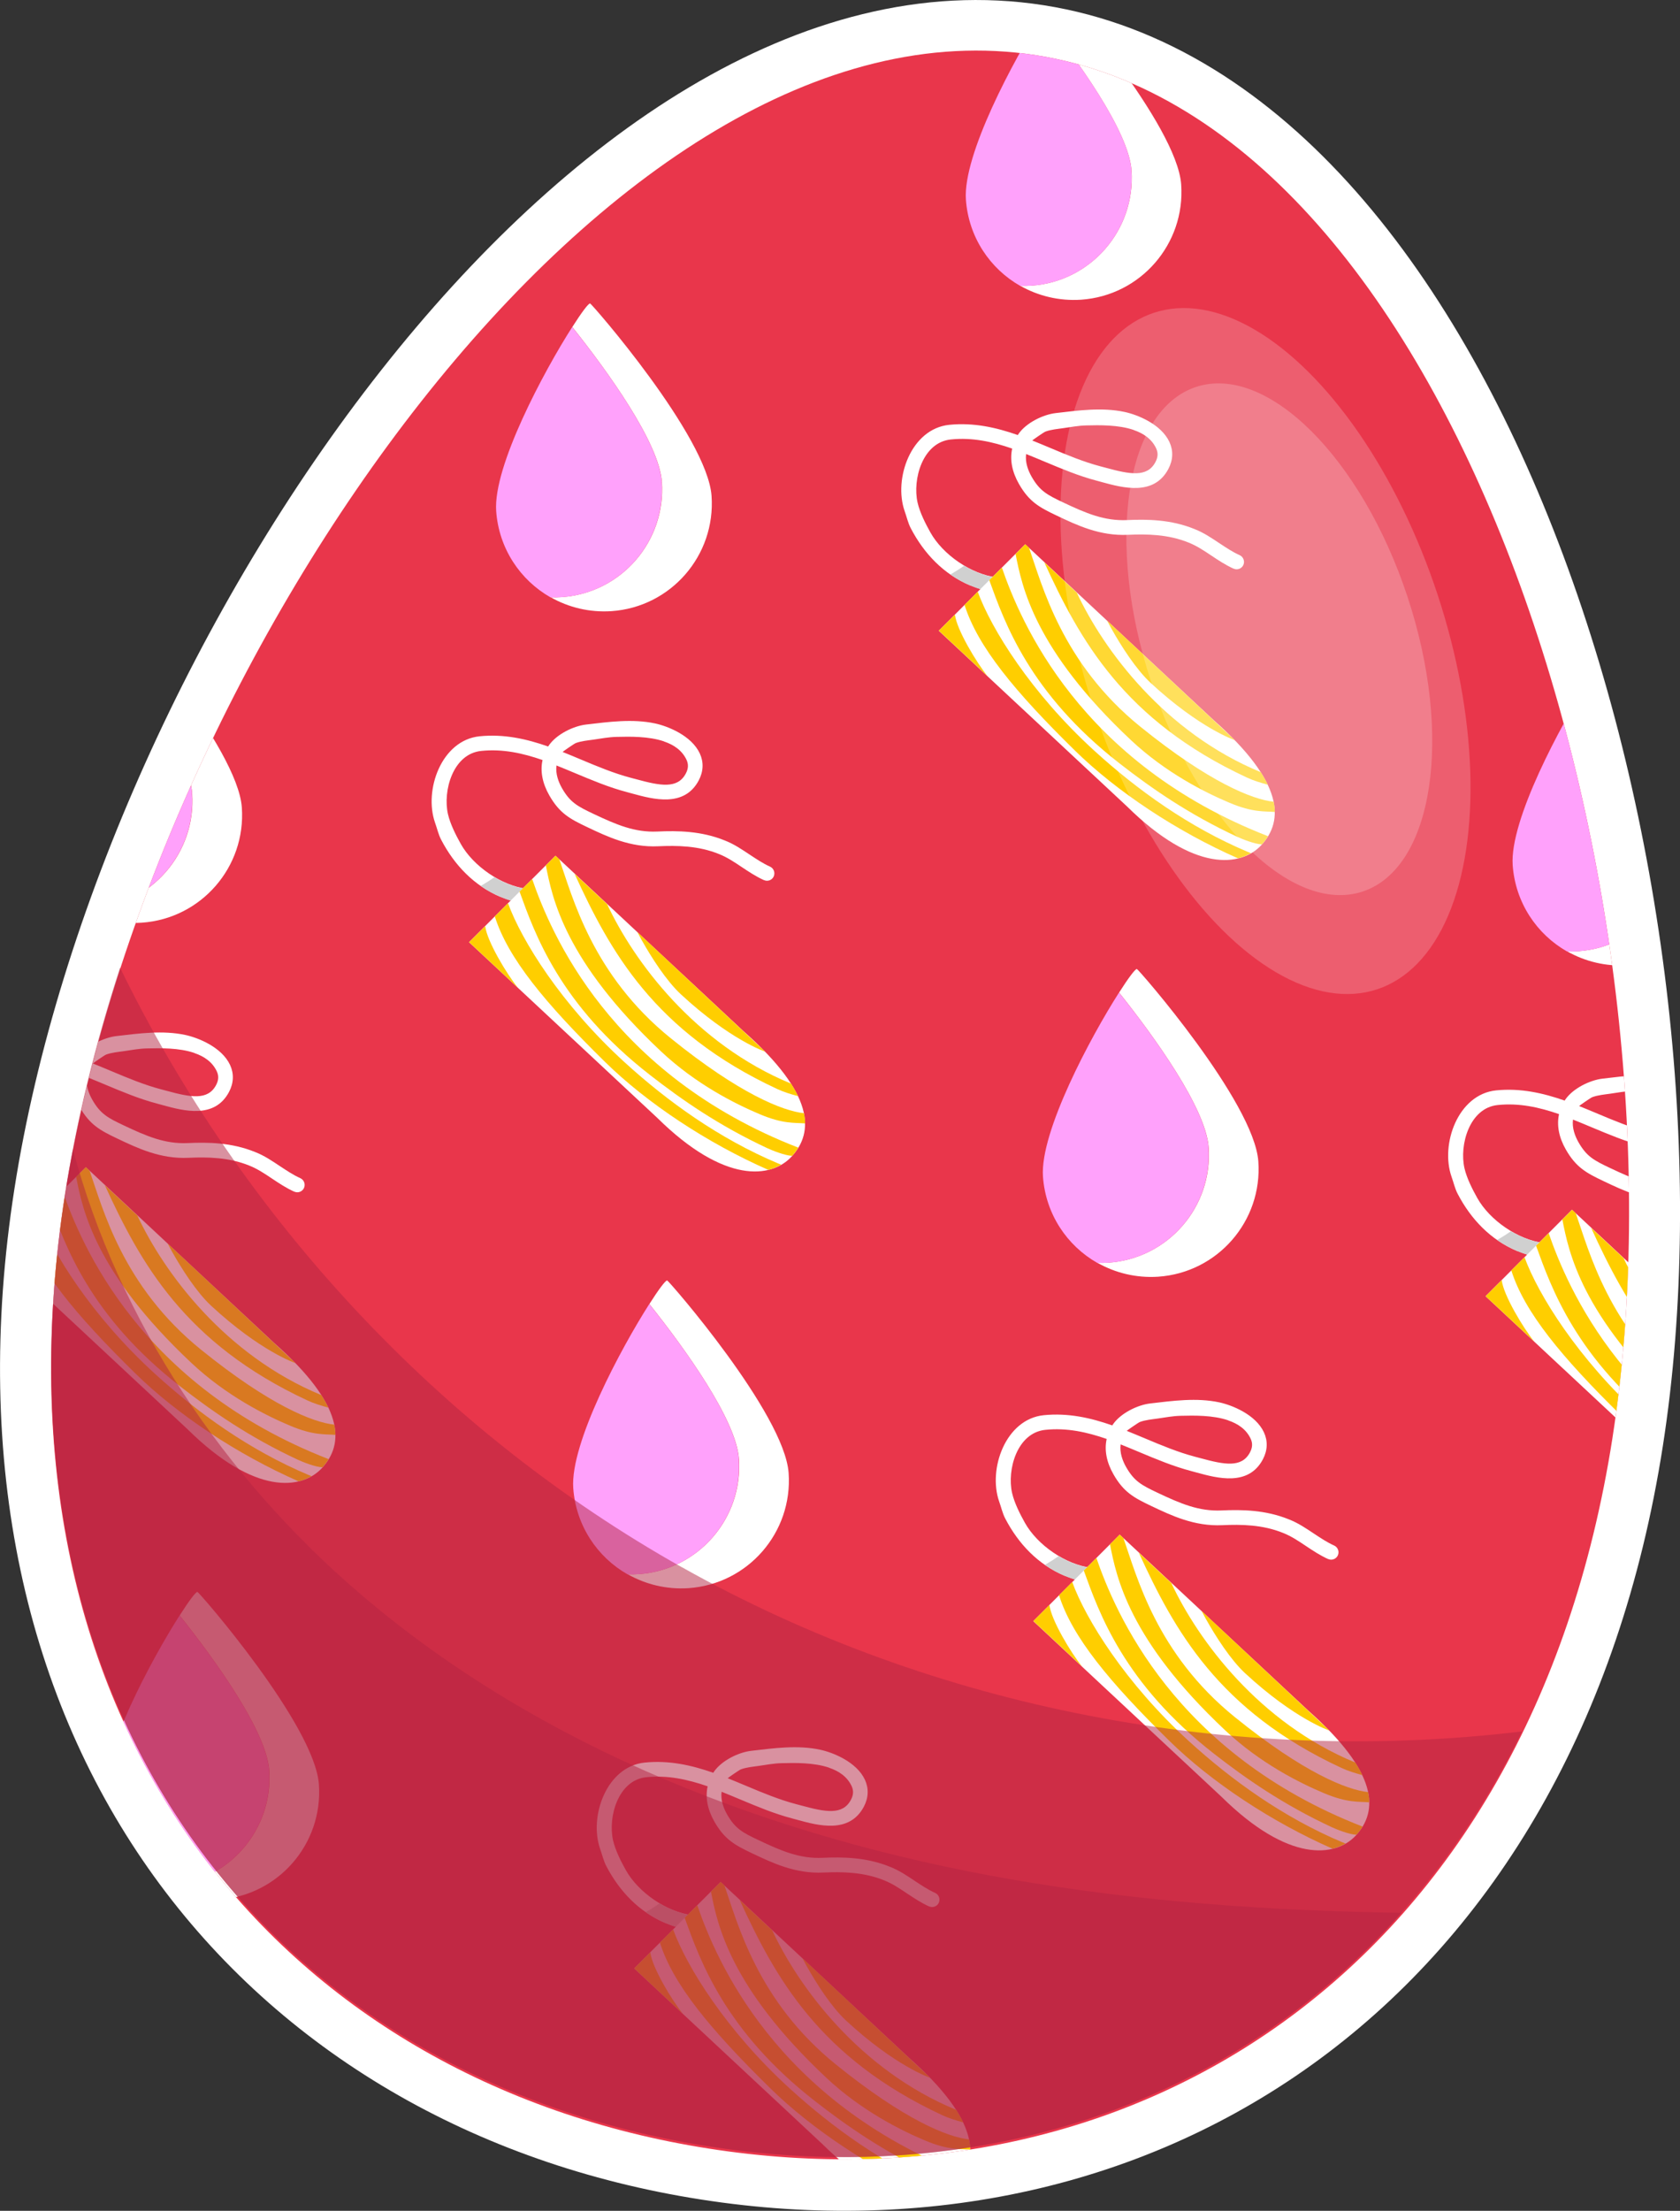 <?xml version="1.0" encoding="UTF-8"?><svg xmlns="http://www.w3.org/2000/svg" xmlns:xlink="http://www.w3.org/1999/xlink" viewBox="0 0 197.5 259.73"><rect x="0" y="0" width="197.5" height="259.73" fill="#333333" stroke="none"/><defs><style>.cls-1,.cls-2{fill:none;}.cls-2{stroke:#fff;stroke-miterlimit:10;stroke-width:12px;}.cls-3{mix-blend-mode:screen;opacity:.2;}.cls-3,.cls-4{fill:#fff;}.cls-5{fill:#e9364b;}.cls-6{fill:#ffce00;}.cls-7{fill:#ffa1fb;}.cls-8{fill:#d0d0d0;}.cls-9{clip-path:url(#clippath-1);}.cls-10{fill:#b52443;mix-blend-mode:multiply;opacity:.5;}.cls-11{isolation:isolate;}</style><clipPath id="clippath-1"><path class="cls-1" d="m189.56,168.94c-9.74,62.33-56,91.33-106.24,83.48C33.08,244.56-2.11,202.82,7.63,140.49,17.38,78.16,71.53-1.37,121.77,6.48c50.24,7.85,77.53,100.12,67.79,162.45Z"/></clipPath></defs><g class="cls-11"><g id="Calque_1"><path class="cls-2" d="m189.55,168.99c-9.74,62.33-56,91.33-106.24,83.48C33.08,244.62-2.12,202.88,7.63,140.55,17.37,78.22,71.52-1.31,121.76,6.54c50.24,7.85,77.53,100.12,67.79,162.45Z"/><path class="cls-5" d="m189.56,168.94c-9.74,62.33-56,91.33-106.24,83.48C33.08,244.56-2.11,202.82,7.63,140.49,17.38,78.16,71.53-1.37,121.77,6.48c50.24,7.85,77.53,100.12,67.79,162.45Z"/><g class="cls-9"><path class="cls-4" d="m3.65,141.98c-3.16-1.33-5.45-3.75-7.01-6.73-.33-.63-.48-1.35-.72-2.01-1.33-3.81.75-9.68,5.24-10.14,2.87-.29,5.52.31,8.06,1.2.04-.06.08-.12.12-.18.89-1.25,2.82-2.22,4.34-2.4,2.66-.31,5.45-.7,8.11-.13,1.49.32,4.28,1.42,5.26,3.53.47,1.02.43,2.11-.13,3.17-1.7,3.2-5.35,2.21-7.77,1.55-.23-.06-.44-.12-.66-.18-2.1-.55-4.12-1.4-6.08-2.22-.74-.31-1.48-.62-2.21-.91-.13.99.24,1.95.65,2.67.95,1.66,1.81,2.12,3.67,3,2.74,1.3,4.89,2.21,7.55,2.09,2.37-.11,5.15-.07,7.89,1.04,1.12.43,2.06,1.08,2.98,1.69.79.52,1.53,1.02,2.36,1.39.44.2.63.71.44,1.15-.19.43-.7.63-1.13.44,0,0-.01,0-.02,0-.95-.43-1.79-.99-2.6-1.53-.88-.59-1.72-1.15-2.67-1.53-2.42-.99-4.97-1.02-7.15-.92-3.3.16-6-1.13-8.38-2.26-2.02-.96-3.23-1.61-4.43-3.71-.82-1.43-1.09-2.86-.8-4.16-2.34-.81-4.68-1.33-7.21-1.07-3.33.34-4.53,4.7-3.91,7.42.27,1.17.92,2.45,1.5,3.49,1.48,2.65,4.82,4.92,7.78,5.29.47.06.82.49.76.97-.06.48-.49.82-.97.76-.94-.12-1.91-.39-2.85-.78Zm19.19-18.28c-1.79-.61-4-.57-5.57-.53-.93.02-1.79.19-2.7.32-.7.1-1.42.16-2.09.4-.21.08-1.58,1.04-1.56,1.05.73.29,1.46.6,2.18.9,1.9.8,3.87,1.62,5.85,2.14.22.06.44.12.68.18,2.76.75,4.8,1.15,5.77-.68.31-.58.33-1.09.09-1.61-.52-1.11-1.49-1.77-2.65-2.16Z"/><path class="cls-8" d="m6.71,141.03c-1.26-.15-2.59-.66-3.81-1.38-.45.32-.92.62-1.42.91-.07.04-.13.08-.2.11.73.51,1.51.95,2.36,1.3.94.4,1.91.67,2.85.78.48.06.91-.28.97-.76.06-.48-.28-.92-.76-.97Z"/><path class="cls-4" d="m22.07,167.93L-.07,147.28l10.16-10.16,22.14,20.65c8.3,7.33,8.29,11.83,5.61,14.71-2.37,2.54-7.88,3.23-15.77-4.55Z"/><path class="cls-6" d="m1.82,145.39l-1.89,1.89,5.73,5.35c-1.3-1.59-3.64-5.48-3.84-7.24Z"/><path class="cls-6" d="m20.25,147.09c1.12,1.99,2.85,4.71,4.57,6.31,5.8,5.37,9.91,6.74,9.9,6.73l-15.01-14.04c.18.33.35.67.53.99Z"/><path class="cls-6" d="m12.33,139.25c4.16,9.07,9.33,18.54,23.8,25.27.79.37,1.63.62,2.47.85-.22-.47-.5-.96-.82-1.47-11.32-4.67-18.48-14.36-21.63-21.09l-3.82-3.56Z"/><path class="cls-6" d="m39.43,168.56c0-.38-.05-.78-.14-1.19-2.48-.26-7.58-2.28-15.65-8.8-9.26-7.48-11.55-16.62-13.11-21.04l-.44-.41-1.14,1.14c.75,3.82,2.2,11.2,13.54,21.85,4.12,3.87,8.75,6.18,11.63,7.39,2.73,1.15,4.05.97,5.3,1.07Z"/><path class="cls-6" d="m35.08,171.52c.47.22,2,.84,2.83.86.27-.3.52-.62.72-.96-22.15-8.61-29.12-25.26-31.29-31.56l-1.48,1.48c1.79,4.94,4.7,13.27,15.33,21.54,3.69,2.87,8.05,5.93,13.88,8.64Z"/><path class="cls-6" d="m36.29,173.29c-6.99-2.94-13.07-7.33-18.09-11.91-7.42-6.77-12.1-14.29-13.7-18.68l-1.55,1.55c1.54,4.9,5.91,10.18,12.95,17.09,4.95,4.86,12.05,9.55,19.2,12.69.57-.14,1.07-.35,1.52-.61-.11-.05-.23-.09-.34-.14Z"/><path class="cls-4" d="m14.14,72.25c-.2.01-1,1.07-2.08,2.77,4.12,5.16,10.21,13.58,10.53,18.2.48,6.99-4.79,13.05-11.77,13.53-.44.03-.87.04-1.3.02,2.1,1.19,4.56,1.8,7.14,1.63,6.99-.48,12.26-6.54,11.77-13.53-.48-6.99-14.12-22.63-14.28-22.62Z"/><path class="cls-7" d="m22.58,93.21c-.32-4.63-6.4-13.04-10.53-18.2-3.32,5.19-9.3,16.34-8.94,21.61.31,4.4,2.82,8.12,6.39,10.15.43.01.87,0,1.3-.02,6.99-.48,12.26-6.54,11.77-13.53Z"/><path class="cls-4" d="m12.71,256.75c-3.16-1.33-5.45-3.75-7.01-6.73-.33-.63-.48-1.35-.72-2.01-1.33-3.81.75-9.68,5.24-10.14,2.87-.29,5.52.31,8.06,1.2.04-.06.08-.12.12-.18.89-1.25,2.82-2.22,4.34-2.4,2.66-.31,5.45-.7,8.11-.13,1.49.32,4.28,1.42,5.26,3.53.47,1.02.43,2.11-.13,3.17-1.7,3.2-5.35,2.21-7.77,1.55-.23-.06-.44-.12-.66-.18-2.1-.55-4.12-1.4-6.08-2.22-.74-.31-1.48-.62-2.21-.91-.13.99.24,1.95.65,2.67.95,1.66,1.81,2.12,3.67,3,2.74,1.3,4.89,2.21,7.55,2.09,2.37-.11,5.15-.07,7.89,1.04,1.12.43,2.06,1.08,2.98,1.69.79.52,1.53,1.02,2.36,1.39.44.2.63.71.44,1.15-.19.43-.7.63-1.13.44,0,0-.01,0-.02,0-.95-.43-1.79-.99-2.6-1.53-.88-.59-1.72-1.15-2.67-1.53-2.42-.99-4.97-1.02-7.15-.92-3.3.16-6-1.13-8.38-2.26-2.02-.96-3.23-1.61-4.43-3.71-.82-1.43-1.09-2.86-.8-4.16-2.34-.81-4.68-1.33-7.21-1.07-3.33.34-4.53,4.7-3.91,7.42.27,1.17.92,2.45,1.5,3.49,1.48,2.65,4.82,4.92,7.78,5.29.47.06.82.49.76.97-.06.48-.49.82-.97.76-.94-.12-1.91-.39-2.85-.78Zm19.19-18.28c-1.79-.61-4-.57-5.57-.53-.93.02-1.79.19-2.7.32-.7.1-1.42.16-2.09.4-.21.08-1.58,1.04-1.56,1.05.73.29,1.46.6,2.18.9,1.9.8,3.87,1.62,5.85,2.14.22.06.44.12.68.18,2.76.75,4.8,1.15,5.77-.68.31-.58.33-1.09.09-1.61-.52-1.11-1.49-1.77-2.65-2.16Z"/><path class="cls-8" d="m15.77,255.81c-1.26-.15-2.59-.66-3.81-1.38-.45.32-.92.62-1.42.91-.07.04-.13.08-.2.11.73.51,1.51.95,2.36,1.3.94.4,1.91.67,2.85.78.48.06.91-.28.97-.76.06-.48-.28-.92-.76-.97Z"/><path class="cls-4" d="m31.13,282.71l-22.14-20.65,10.16-10.16,22.14,20.65c8.3,7.33,8.29,11.83,5.61,14.71-2.37,2.54-7.88,3.23-15.77-4.55Z"/><path class="cls-6" d="m21.4,254.03c4.16,9.07,9.33,18.54,23.8,25.27.79.37,1.63.62,2.47.85-.22-.47-.5-.96-.82-1.47-11.32-4.67-18.48-14.36-21.63-21.09l-3.82-3.56Z"/><path class="cls-6" d="m48.49,283.34c0-.38-.05-.78-.14-1.19-2.48-.26-7.58-2.28-15.65-8.8-9.26-7.48-11.55-16.62-13.11-21.04l-.44-.41-1.14,1.14c.75,3.82,2.2,11.2,13.54,21.85,4.12,3.87,8.75,6.18,11.63,7.39,2.73,1.15,4.05.97,5.3,1.07Z"/><path class="cls-6" d="m44.14,286.3c.47.22,2,.84,2.83.86.27-.3.52-.62.72-.96-22.15-8.61-29.12-25.26-31.29-31.56l-1.48,1.48c1.79,4.94,4.7,13.27,15.33,21.54,3.69,2.87,8.05,5.93,13.88,8.64Z"/><path class="cls-6" d="m45.35,288.07c-6.99-2.94-13.07-7.33-18.09-11.91-7.42-6.77-12.1-14.29-13.7-18.68l-1.55,1.55c1.54,4.9,5.91,10.18,12.95,17.09,4.95,4.86,12.05,9.55,19.2,12.69.57-.14,1.07-.35,1.52-.61-.11-.05-.23-.09-.34-.14Z"/><path class="cls-4" d="m23.2,187.02c-.2.01-1,1.07-2.08,2.77,4.12,5.16,10.21,13.58,10.53,18.2.48,6.99-4.79,13.05-11.77,13.53-.44.03-.87.04-1.3.02,2.1,1.19,4.56,1.8,7.14,1.63,6.99-.48,12.26-6.54,11.77-13.53-.48-6.99-14.12-22.63-14.28-22.62Z"/><path class="cls-7" d="m31.64,207.99c-.32-4.63-6.4-13.04-10.53-18.2-3.32,5.19-9.3,16.34-8.94,21.61.31,4.4,2.82,8.12,6.39,10.15.43.01.87,0,1.3-.02,6.99-.48,12.26-6.54,11.77-13.53Z"/><path class="cls-4" d="m58.87,105.38c-3.16-1.33-5.45-3.75-7.01-6.73-.33-.63-.48-1.35-.72-2.01-1.33-3.81.75-9.68,5.24-10.14,2.87-.29,5.52.31,8.06,1.2.04-.06.08-.12.12-.18.89-1.25,2.82-2.22,4.34-2.4,2.66-.31,5.45-.7,8.11-.13,1.49.32,4.28,1.42,5.26,3.53.47,1.02.43,2.11-.13,3.17-1.7,3.2-5.35,2.21-7.77,1.55-.23-.06-.44-.12-.66-.18-2.1-.55-4.12-1.4-6.08-2.22-.74-.31-1.48-.62-2.21-.91-.13.99.24,1.95.65,2.67.95,1.66,1.81,2.12,3.67,3,2.74,1.3,4.89,2.21,7.55,2.09,2.37-.11,5.15-.07,7.89,1.04,1.12.43,2.06,1.08,2.98,1.69.79.52,1.53,1.02,2.36,1.39.44.2.63.71.44,1.15-.19.43-.7.63-1.13.44,0,0-.01,0-.02,0-.95-.43-1.79-.99-2.6-1.53-.88-.59-1.72-1.15-2.67-1.53-2.42-.99-4.97-1.02-7.15-.92-3.3.16-6-1.13-8.38-2.26-2.02-.96-3.23-1.61-4.43-3.71-.82-1.43-1.09-2.86-.8-4.16-2.34-.81-4.68-1.33-7.21-1.07-3.33.34-4.53,4.7-3.91,7.42.27,1.17.92,2.45,1.5,3.49,1.48,2.65,4.82,4.92,7.78,5.29.47.06.82.49.76.97-.06.48-.49.82-.97.76-.94-.12-1.91-.39-2.85-.78Zm19.19-18.28c-1.79-.61-4-.57-5.57-.53-.93.02-1.79.19-2.7.32-.7.1-1.42.16-2.09.4-.21.08-1.58,1.04-1.56,1.05.73.29,1.46.6,2.18.9,1.9.8,3.87,1.62,5.85,2.14.22.06.44.12.68.18,2.76.75,4.8,1.15,5.77-.68.31-.58.33-1.09.09-1.61-.52-1.11-1.49-1.77-2.65-2.16Z"/><path class="cls-8" d="m61.93,104.44c-1.26-.15-2.59-.66-3.81-1.38-.45.32-.92.62-1.42.91-.07.04-.13.08-.2.11.73.51,1.51.95,2.36,1.3.94.4,1.91.67,2.85.78.48.06.91-.28.97-.76.06-.48-.28-.92-.76-.97Z"/><path class="cls-4" d="m77.28,131.34l-22.14-20.65,10.16-10.16,22.14,20.65c8.3,7.33,8.29,11.83,5.61,14.71-2.37,2.54-7.88,3.23-15.77-4.55Z"/><path class="cls-6" d="m57.04,108.8l-1.89,1.89,5.73,5.35c-1.3-1.59-3.64-5.48-3.84-7.24Z"/><path class="cls-6" d="m75.47,110.5c1.12,1.99,2.85,4.71,4.57,6.31,5.8,5.37,9.91,6.74,9.9,6.73l-15.01-14.04c.18.33.35.67.53.99Z"/><path class="cls-6" d="m67.55,102.66c4.16,9.07,9.33,18.54,23.8,25.27.79.37,1.63.62,2.47.85-.22-.47-.5-.96-.82-1.47-11.32-4.67-18.48-14.36-21.63-21.09l-3.82-3.56Z"/><path class="cls-6" d="m94.65,131.97c0-.38-.05-.78-.14-1.19-2.48-.26-7.58-2.28-15.65-8.8-9.26-7.48-11.55-16.62-13.11-21.04l-.44-.41-1.14,1.14c.75,3.82,2.2,11.2,13.54,21.85,4.12,3.87,8.75,6.18,11.63,7.39,2.73,1.15,4.05.97,5.3,1.07Z"/><path class="cls-6" d="m90.3,134.93c.47.22,2,.84,2.83.86.27-.3.52-.62.72-.96-22.15-8.61-29.12-25.26-31.29-31.56l-1.48,1.48c1.79,4.94,4.7,13.27,15.33,21.54,3.69,2.87,8.05,5.93,13.88,8.64Z"/><path class="cls-6" d="m91.51,136.7c-6.99-2.94-13.07-7.33-18.09-11.91-7.42-6.77-12.1-14.29-13.7-18.68l-1.55,1.55c1.54,4.9,5.91,10.18,12.95,17.09,4.95,4.86,12.05,9.55,19.2,12.69.57-.14,1.07-.35,1.52-.61-.11-.05-.23-.09-.34-.14Z"/><path class="cls-4" d="m69.36,35.65c-.2.01-1,1.07-2.08,2.77,4.12,5.16,10.21,13.58,10.53,18.2.48,6.99-4.79,13.05-11.77,13.53-.44.03-.87.04-1.3.02,2.1,1.19,4.56,1.8,7.14,1.63,6.99-.48,12.26-6.54,11.77-13.53-.48-6.99-14.12-22.63-14.28-22.62Z"/><path class="cls-7" d="m77.8,56.62c-.32-4.63-6.4-13.04-10.53-18.2-3.32,5.19-9.3,16.34-8.94,21.61.31,4.4,2.82,8.12,6.39,10.15.43.01.87,0,1.3-.02,6.99-.48,12.26-6.54,11.77-13.53Z"/><path class="cls-4" d="m78.28,225.95c-3.16-1.33-5.45-3.75-7.01-6.73-.33-.63-.48-1.35-.72-2.01-1.33-3.81.75-9.68,5.24-10.14,2.87-.29,5.52.31,8.06,1.2.04-.06.08-.12.12-.18.89-1.25,2.82-2.22,4.34-2.4,2.66-.31,5.45-.7,8.11-.13,1.49.32,4.28,1.42,5.26,3.53.47,1.02.43,2.11-.13,3.17-1.7,3.2-5.35,2.21-7.77,1.55-.23-.06-.44-.12-.66-.18-2.1-.55-4.12-1.4-6.08-2.22-.74-.31-1.48-.62-2.21-.91-.13.99.24,1.95.65,2.67.95,1.66,1.81,2.12,3.67,3,2.74,1.3,4.89,2.21,7.55,2.09,2.37-.11,5.15-.07,7.89,1.04,1.12.43,2.06,1.08,2.98,1.69.79.52,1.53,1.02,2.36,1.39.44.2.63.71.44,1.15-.19.43-.7.63-1.13.44,0,0-.01,0-.02,0-.95-.43-1.79-.99-2.6-1.53-.88-.59-1.72-1.15-2.67-1.53-2.42-.99-4.97-1.02-7.15-.92-3.3.16-6-1.13-8.38-2.26-2.02-.96-3.23-1.61-4.43-3.71-.82-1.43-1.09-2.86-.8-4.16-2.34-.81-4.68-1.33-7.21-1.07-3.33.34-4.53,4.7-3.91,7.42.27,1.17.92,2.45,1.5,3.49,1.48,2.65,4.82,4.92,7.78,5.29.47.06.82.49.76.97-.06.48-.49.82-.97.76-.94-.12-1.91-.39-2.85-.78Zm19.19-18.28c-1.79-.61-4-.57-5.57-.53-.93.02-1.79.19-2.7.32-.7.1-1.42.16-2.09.4-.21.08-1.58,1.04-1.56,1.05.73.29,1.46.6,2.18.9,1.9.8,3.87,1.62,5.85,2.14.22.06.44.12.68.18,2.76.75,4.8,1.15,5.77-.68.31-.58.33-1.09.09-1.61-.52-1.11-1.49-1.77-2.65-2.16Z"/><path class="cls-8" d="m81.34,225c-1.26-.15-2.59-.66-3.81-1.38-.45.32-.92.62-1.42.91-.07.04-.13.08-.2.11.73.51,1.51.95,2.36,1.3.94.4,1.91.67,2.85.78.48.06.91-.28.97-.76.06-.48-.28-.92-.76-.97Z"/><path class="cls-4" d="m96.69,251.9l-22.14-20.65,10.16-10.16,22.14,20.65c8.3,7.33,8.29,11.83,5.61,14.71-2.37,2.54-7.88,3.23-15.77-4.55Z"/><path class="cls-6" d="m76.45,229.36l-1.89,1.89,5.73,5.35c-1.3-1.59-3.64-5.48-3.84-7.24Z"/><path class="cls-6" d="m94.88,231.06c1.12,1.99,2.85,4.71,4.57,6.31,5.8,5.37,9.91,6.74,9.9,6.73l-15.01-14.04c.18.33.35.67.53.99Z"/><path class="cls-6" d="m86.96,223.22c4.16,9.07,9.33,18.54,23.8,25.27.79.37,1.63.62,2.47.85-.22-.47-.5-.96-.82-1.47-11.32-4.67-18.48-14.36-21.63-21.09l-3.82-3.56Z"/><path class="cls-6" d="m114.06,252.53c0-.38-.05-.78-.14-1.19-2.48-.26-7.58-2.28-15.65-8.8-9.26-7.48-11.55-16.62-13.11-21.04l-.44-.41-1.14,1.14c.75,3.82,2.2,11.2,13.54,21.85,4.12,3.87,8.75,6.18,11.63,7.39,2.73,1.15,4.05.97,5.3,1.07Z"/><path class="cls-6" d="m109.71,255.49c.47.22,2,.84,2.83.86.27-.3.52-.62.72-.96-22.15-8.61-29.12-25.26-31.29-31.56l-1.48,1.48c1.79,4.94,4.7,13.27,15.33,21.54,3.69,2.87,8.05,5.93,13.88,8.64Z"/><path class="cls-6" d="m110.92,257.26c-6.99-2.94-13.07-7.33-18.09-11.91-7.42-6.77-12.1-14.29-13.7-18.68l-1.55,1.55c1.54,4.9,5.91,10.18,12.95,17.09,4.95,4.86,12.05,9.55,19.2,12.69.57-.14,1.07-.35,1.52-.61-.11-.05-.23-.09-.34-.14Z"/><path class="cls-4" d="m78.42,150.43c-.2.01-1,1.07-2.08,2.77,4.12,5.16,10.21,13.58,10.53,18.2.48,6.99-4.79,13.05-11.77,13.53-.44.03-.87.04-1.3.02,2.1,1.19,4.56,1.8,7.14,1.63,6.99-.48,12.26-6.54,11.77-13.53s-14.12-22.63-14.28-22.62Z"/><path class="cls-7" d="m86.86,171.4c-.32-4.63-6.4-13.04-10.53-18.2-3.32,5.19-9.3,16.34-8.94,21.61.31,4.4,2.82,8.12,6.39,10.15.43.01.87,0,1.3-.02,6.99-.48,12.26-6.54,11.77-13.53Z"/><path class="cls-4" d="m114.08,68.79c-3.16-1.33-5.45-3.75-7.01-6.73-.33-.63-.48-1.35-.72-2.01-1.33-3.81.75-9.68,5.24-10.14,2.87-.29,5.52.31,8.06,1.2.04-.06.08-.12.12-.18.89-1.25,2.82-2.22,4.34-2.4,2.66-.31,5.45-.7,8.11-.13,1.49.32,4.28,1.42,5.26,3.53.47,1.02.43,2.11-.13,3.17-1.7,3.2-5.35,2.21-7.77,1.55-.23-.06-.44-.12-.66-.18-2.1-.55-4.12-1.4-6.08-2.22-.74-.31-1.48-.62-2.21-.91-.13.99.24,1.95.65,2.67.95,1.66,1.81,2.12,3.67,3,2.74,1.3,4.89,2.21,7.55,2.09,2.37-.11,5.15-.07,7.89,1.04,1.12.43,2.06,1.08,2.98,1.69.79.52,1.53,1.02,2.36,1.39.44.2.63.71.44,1.15-.19.43-.7.63-1.13.44,0,0-.01,0-.02,0-.95-.43-1.79-.99-2.6-1.53-.88-.59-1.72-1.15-2.67-1.53-2.42-.99-4.97-1.02-7.15-.92-3.3.16-6-1.13-8.38-2.26-2.02-.96-3.23-1.61-4.43-3.71-.82-1.43-1.09-2.86-.8-4.16-2.34-.81-4.68-1.33-7.21-1.07-3.33.34-4.53,4.7-3.91,7.42.27,1.17.92,2.45,1.5,3.49,1.48,2.65,4.82,4.92,7.78,5.29.47.06.82.49.76.97-.06.48-.49.82-.97.76-.94-.12-1.91-.39-2.85-.78Zm19.19-18.28c-1.79-.61-4-.57-5.57-.53-.93.02-1.79.19-2.7.32-.7.1-1.42.16-2.09.4-.21.08-1.58,1.04-1.56,1.05.73.29,1.46.6,2.18.9,1.9.8,3.87,1.62,5.85,2.14.22.06.44.12.68.18,2.76.75,4.8,1.15,5.77-.68.31-.58.33-1.09.09-1.61-.52-1.11-1.49-1.77-2.65-2.16Z"/><path class="cls-8" d="m117.15,67.85c-1.26-.15-2.59-.66-3.81-1.38-.45.32-.92.62-1.42.91-.07.04-.13.08-.2.11.73.51,1.51.95,2.36,1.3.94.4,1.91.67,2.85.78.48.06.91-.28.97-.76.06-.48-.28-.92-.76-.97Z"/><path class="cls-4" d="m132.5,94.75l-22.14-20.65,10.16-10.16,22.14,20.65c8.3,7.33,8.29,11.83,5.61,14.71-2.37,2.54-7.88,3.23-15.77-4.55Z"/><path class="cls-6" d="m112.26,72.2l-1.89,1.89,5.73,5.35c-1.3-1.59-3.64-5.48-3.84-7.24Z"/><path class="cls-6" d="m130.69,73.91c1.12,1.99,2.85,4.71,4.57,6.31,5.8,5.37,9.91,6.74,9.9,6.73l-15.01-14.04c.18.33.35.67.53.99Z"/><path class="cls-6" d="m122.77,66.07c4.16,9.07,9.33,18.54,23.8,25.27.79.37,1.63.62,2.47.85-.22-.47-.5-.96-.82-1.47-11.32-4.67-18.48-14.36-21.63-21.09l-3.82-3.56Z"/><path class="cls-6" d="m149.87,95.38c0-.38-.05-.78-.14-1.19-2.48-.26-7.58-2.28-15.65-8.8-9.26-7.48-11.55-16.62-13.11-21.04l-.44-.41-1.14,1.14c.75,3.82,2.2,11.2,13.54,21.85,4.12,3.87,8.75,6.18,11.63,7.39,2.73,1.15,4.05.97,5.3,1.07Z"/><path class="cls-6" d="m145.52,98.34c.47.22,2,.84,2.83.86.27-.3.52-.62.72-.96-22.15-8.61-29.12-25.26-31.29-31.56l-1.48,1.48c1.79,4.94,4.7,13.27,15.33,21.54,3.69,2.87,8.05,5.93,13.88,8.64Z"/><path class="cls-6" d="m146.73,100.1c-6.99-2.94-13.07-7.33-18.09-11.91-7.42-6.77-12.1-14.29-13.7-18.68l-1.55,1.55c1.54,4.9,5.91,10.18,12.95,17.09,4.95,4.86,12.05,9.55,19.2,12.69.57-.14,1.07-.35,1.52-.61-.11-.05-.23-.09-.34-.14Z"/><path class="cls-4" d="m124.57-.94c-.2.01-1,1.07-2.08,2.77,4.12,5.16,10.21,13.58,10.53,18.2.48,6.99-4.79,13.05-11.77,13.53-.44.03-.87.04-1.3.02,2.1,1.19,4.56,1.8,7.14,1.63,6.99-.48,12.26-6.54,11.77-13.53S124.74-.95,124.57-.94Z"/><path class="cls-7" d="m133.02,20.03c-.32-4.63-6.4-13.04-10.53-18.2-3.32,5.19-9.3,16.34-8.94,21.61.31,4.4,2.82,8.12,6.39,10.15.43.01.87,0,1.3-.02,6.99-.48,12.26-6.54,11.77-13.53Z"/><path class="cls-4" d="m125.19,185.14c-3.16-1.33-5.45-3.75-7.01-6.73-.33-.63-.48-1.35-.72-2.01-1.33-3.81.75-9.68,5.24-10.14,2.87-.29,5.52.31,8.06,1.2.04-.06.08-.12.12-.18.89-1.25,2.82-2.22,4.34-2.4,2.66-.31,5.45-.7,8.11-.13,1.49.32,4.28,1.42,5.26,3.53.47,1.02.43,2.11-.13,3.17-1.7,3.2-5.35,2.21-7.77,1.55-.23-.06-.44-.12-.66-.18-2.1-.55-4.12-1.4-6.08-2.22-.74-.31-1.48-.62-2.21-.91-.13.99.24,1.95.65,2.67.95,1.66,1.81,2.12,3.67,3,2.74,1.3,4.89,2.21,7.55,2.09,2.37-.11,5.15-.07,7.89,1.04,1.12.43,2.06,1.08,2.98,1.69.79.52,1.53,1.02,2.36,1.39.44.2.63.71.44,1.15-.19.43-.7.63-1.13.44,0,0-.01,0-.02,0-.95-.43-1.79-.99-2.6-1.53-.88-.59-1.72-1.15-2.67-1.53-2.42-.99-4.97-1.02-7.15-.92-3.3.16-6-1.13-8.38-2.26-2.02-.96-3.23-1.61-4.43-3.71-.82-1.43-1.09-2.86-.8-4.16-2.34-.81-4.68-1.33-7.21-1.07-3.33.34-4.53,4.7-3.91,7.42.27,1.17.92,2.45,1.5,3.49,1.48,2.65,4.82,4.92,7.78,5.29.47.06.82.49.76.97-.06.48-.49.82-.97.76-.94-.12-1.91-.39-2.85-.78Zm19.19-18.28c-1.79-.61-4-.57-5.57-.53-.93.02-1.79.19-2.7.32-.7.1-1.42.16-2.09.4-.21.08-1.58,1.04-1.56,1.05.73.29,1.46.6,2.18.9,1.9.8,3.87,1.62,5.85,2.14.22.06.44.12.68.18,2.76.75,4.8,1.15,5.77-.68.31-.58.33-1.09.09-1.61-.52-1.11-1.49-1.77-2.65-2.16Z"/><path class="cls-8" d="m128.26,184.2c-1.26-.15-2.59-.66-3.81-1.38-.45.32-.92.62-1.42.91-.07.04-.13.08-.2.11.73.51,1.51.95,2.36,1.3.94.4,1.91.67,2.85.78.48.06.91-.28.97-.76.06-.48-.28-.92-.76-.97Z"/><path class="cls-4" d="m143.61,211.1l-22.14-20.65,10.16-10.16,22.14,20.65c8.3,7.33,8.29,11.83,5.61,14.71-2.37,2.54-7.88,3.23-15.77-4.55Z"/><path class="cls-6" d="m123.37,188.55l-1.89,1.89,5.73,5.35c-1.3-1.59-3.64-5.48-3.84-7.24Z"/><path class="cls-6" d="m141.8,190.26c1.12,1.99,2.85,4.71,4.57,6.31,5.8,5.37,9.91,6.74,9.9,6.73l-15.01-14.04c.18.33.35.67.53.99Z"/><path class="cls-6" d="m133.88,182.42c4.16,9.07,9.33,18.54,23.8,25.27.79.37,1.63.62,2.47.85-.22-.47-.5-.96-.82-1.47-11.32-4.67-18.48-14.36-21.63-21.09l-3.82-3.56Z"/><path class="cls-6" d="m160.97,211.73c0-.38-.05-.78-.14-1.19-2.48-.26-7.58-2.28-15.65-8.8-9.26-7.48-11.55-16.62-13.11-21.04l-.44-.41-1.14,1.14c.75,3.82,2.2,11.2,13.54,21.85,4.12,3.87,8.75,6.18,11.63,7.39,2.73,1.15,4.05.97,5.3,1.07Z"/><path class="cls-6" d="m156.63,214.69c.47.22,2,.84,2.83.86.27-.3.52-.62.72-.96-22.15-8.61-29.12-25.26-31.29-31.56l-1.48,1.48c1.79,4.94,4.7,13.27,15.33,21.54,3.69,2.87,8.05,5.93,13.88,8.64Z"/><path class="cls-6" d="m157.84,216.45c-6.99-2.94-13.07-7.33-18.09-11.91-7.42-6.77-12.1-14.29-13.7-18.68l-1.55,1.55c1.54,4.9,5.91,10.18,12.95,17.09,4.95,4.86,12.05,9.55,19.2,12.69.57-.14,1.07-.35,1.52-.61-.11-.05-.23-.09-.34-.14Z"/><path class="cls-4" d="m133.64,113.84c-.2.01-1,1.07-2.08,2.77,4.12,5.16,10.21,13.58,10.53,18.2.48,6.99-4.79,13.05-11.77,13.53-.44.03-.87.04-1.3.02,2.1,1.19,4.56,1.8,7.14,1.63,6.99-.48,12.26-6.54,11.77-13.53-.48-6.99-14.12-22.63-14.28-22.62Z"/><path class="cls-7" d="m142.08,134.81c-.32-4.63-6.4-13.04-10.53-18.2-3.32,5.19-9.3,16.34-8.94,21.61.31,4.4,2.82,8.12,6.39,10.15.43.01.87,0,1.3-.02,6.99-.48,12.26-6.54,11.77-13.53Z"/><path class="cls-4" d="m169.3,32.2c-3.16-1.33-5.45-3.75-7.01-6.73-.33-.63-.48-1.35-.72-2.01-1.33-3.81.75-9.68,5.24-10.14,2.87-.29,5.52.31,8.06,1.2.04-.06.08-.12.12-.18.89-1.25,2.82-2.22,4.34-2.4,2.66-.31,5.45-.7,8.11-.13,1.49.32,4.28,1.42,5.26,3.53.47,1.02.43,2.11-.13,3.17-1.7,3.2-5.35,2.21-7.77,1.55-.23-.06-.44-.12-.66-.18-2.1-.55-4.12-1.4-6.08-2.22-.74-.31-1.48-.62-2.21-.91-.13.99.24,1.95.65,2.67.95,1.66,1.81,2.12,3.67,3,2.74,1.3,4.89,2.21,7.55,2.09,2.37-.11,5.15-.07,7.89,1.04,1.12.43,2.06,1.08,2.98,1.69.79.52,1.53,1.02,2.36,1.39.44.2.63.71.44,1.15-.19.43-.7.63-1.13.44,0,0-.01,0-.02,0-.95-.43-1.79-.99-2.6-1.53-.88-.59-1.72-1.15-2.67-1.53-2.42-.99-4.97-1.02-7.15-.92-3.3.16-6-1.13-8.38-2.26-2.02-.96-3.23-1.61-4.43-3.71-.82-1.43-1.09-2.86-.8-4.16-2.34-.81-4.68-1.33-7.21-1.07-3.33.34-4.53,4.7-3.91,7.42.27,1.17.92,2.45,1.5,3.49,1.48,2.65,4.82,4.92,7.78,5.29.47.06.82.49.76.97-.06.48-.49.82-.97.76-.94-.12-1.91-.39-2.85-.78Zm19.19-18.28c-1.79-.61-4-.57-5.57-.53-.93.02-1.79.19-2.7.32-.7.1-1.42.16-2.09.4-.21.08-1.58,1.04-1.56,1.05.73.29,1.46.6,2.18.9,1.9.8,3.87,1.62,5.85,2.14.22.06.44.12.68.18,2.76.75,4.8,1.15,5.77-.68.31-.58.33-1.09.09-1.61-.52-1.11-1.49-1.77-2.65-2.16Z"/><path class="cls-8" d="m172.37,31.26c-1.26-.15-2.59-.66-3.81-1.38-.45.32-.92.62-1.42.91-.07.04-.13.08-.2.11.73.51,1.51.95,2.36,1.3.94.4,1.91.67,2.85.78.48.06.91-.28.97-.76.06-.48-.28-.92-.76-.97Z"/><path class="cls-4" d="m187.72,58.16l-22.14-20.65,10.16-10.16,22.14,20.65c8.3,7.33,8.29,11.83,5.61,14.71-2.37,2.54-7.88,3.23-15.77-4.55Z"/><path class="cls-6" d="m167.48,35.61l-1.89,1.89,5.73,5.35c-1.3-1.59-3.64-5.48-3.84-7.24Z"/><path class="cls-6" d="m185.91,37.32c1.12,1.99,2.85,4.71,4.57,6.31,5.8,5.37,9.91,6.74,9.9,6.73l-15.01-14.04c.18.33.35.67.53.99Z"/><path class="cls-6" d="m177.99,29.48c4.16,9.07,9.33,18.54,23.8,25.27.79.37,1.63.62,2.47.85-.22-.47-.5-.96-.82-1.47-11.32-4.67-18.48-14.36-21.63-21.09l-3.82-3.56Z"/><path class="cls-6" d="m205.09,58.79c0-.38-.05-.78-.14-1.19-2.48-.26-7.58-2.28-15.65-8.8-9.26-7.48-11.55-16.62-13.11-21.04l-.44-.41-1.14,1.14c.75,3.82,2.2,11.2,13.54,21.85,4.12,3.87,8.75,6.18,11.63,7.39,2.73,1.15,4.05.97,5.3,1.07Z"/><path class="cls-6" d="m200.74,61.75c.47.22,2,.84,2.83.86.27-.3.52-.62.72-.96-22.15-8.61-29.12-25.26-31.29-31.56l-1.48,1.48c1.79,4.94,4.7,13.27,15.33,21.54,3.69,2.87,8.05,5.93,13.88,8.64Z"/><path class="cls-6" d="m201.95,63.51c-6.99-2.94-13.07-7.33-18.09-11.91-7.42-6.77-12.1-14.29-13.7-18.68l-1.55,1.55c1.54,4.9,5.91,10.18,12.95,17.09,4.95,4.86,12.05,9.55,19.2,12.69.57-.14,1.07-.35,1.52-.61-.11-.05-.23-.09-.34-.14Z"/><path class="cls-4" d="m178.37,146.98c-3.16-1.33-5.45-3.75-7.01-6.73-.33-.63-.48-1.35-.72-2.01-1.33-3.81.75-9.68,5.24-10.14,2.87-.29,5.52.31,8.06,1.2.04-.06.08-.12.12-.18.89-1.25,2.82-2.22,4.34-2.4,2.66-.31,5.45-.7,8.11-.13,1.49.32,4.28,1.42,5.26,3.53.47,1.02.43,2.11-.13,3.17-1.7,3.2-5.35,2.21-7.77,1.55-.23-.06-.44-.12-.66-.18-2.1-.55-4.12-1.4-6.08-2.22-.74-.31-1.48-.62-2.21-.91-.13.99.24,1.95.65,2.67.95,1.66,1.81,2.12,3.67,3,2.74,1.3,4.89,2.21,7.55,2.09,2.37-.11,5.15-.07,7.89,1.04,1.12.43,2.06,1.08,2.98,1.69.79.52,1.53,1.02,2.36,1.39.44.2.63.71.44,1.15-.19.43-.7.63-1.13.44,0,0-.01,0-.02,0-.95-.43-1.79-.99-2.6-1.53-.88-.59-1.72-1.15-2.67-1.53-2.42-.99-4.97-1.02-7.15-.92-3.3.16-6-1.13-8.38-2.26-2.02-.96-3.23-1.61-4.43-3.71-.82-1.43-1.09-2.86-.8-4.16-2.34-.81-4.68-1.33-7.21-1.07-3.33.34-4.53,4.7-3.91,7.42.27,1.17.92,2.45,1.5,3.49,1.48,2.65,4.82,4.92,7.78,5.29.47.06.82.49.76.97-.06.48-.49.82-.97.76-.94-.12-1.91-.39-2.85-.78Zm19.19-18.28c-1.79-.61-4-.57-5.57-.53-.93.02-1.79.19-2.7.32-.7.1-1.42.16-2.09.4-.21.08-1.58,1.04-1.56,1.05.73.29,1.46.6,2.18.9,1.9.8,3.87,1.62,5.85,2.14.22.06.44.12.68.18,2.76.75,4.8,1.15,5.77-.68.31-.58.33-1.09.09-1.61-.52-1.11-1.49-1.77-2.65-2.16Z"/><path class="cls-8" d="m181.43,146.03c-1.26-.15-2.59-.66-3.81-1.38-.45.32-.92.62-1.42.91-.07.04-.13.08-.2.11.73.51,1.51.95,2.36,1.3.94.4,1.91.67,2.85.78.48.06.91-.28.97-.76.06-.48-.28-.92-.76-.97Z"/><path class="cls-4" d="m196.78,172.93l-22.14-20.65,10.16-10.16,22.14,20.65c8.3,7.33,8.29,11.83,5.61,14.71-2.37,2.54-7.88,3.23-15.77-4.55Z"/><path class="cls-6" d="m176.54,150.39l-1.89,1.89,5.73,5.35c-1.3-1.59-3.64-5.48-3.84-7.24Z"/><path class="cls-6" d="m194.97,152.1c1.12,1.99,2.85,4.71,4.57,6.31,5.8,5.37,9.91,6.74,9.9,6.73l-15.01-14.04c.18.33.35.67.53.99Z"/><path class="cls-6" d="m187.05,144.25c4.16,9.07,9.33,18.54,23.8,25.27.79.37,1.63.62,2.47.85-.22-.47-.5-.96-.82-1.47-11.32-4.67-18.48-14.36-21.63-21.09l-3.82-3.56Z"/><path class="cls-6" d="m214.15,173.57c0-.38-.05-.78-.14-1.19-2.48-.26-7.58-2.28-15.65-8.8-9.26-7.48-11.55-16.62-13.11-21.04l-.44-.41-1.14,1.14c.75,3.82,2.2,11.2,13.54,21.85,4.12,3.87,8.75,6.18,11.63,7.39,2.73,1.15,4.05.97,5.3,1.07Z"/><path class="cls-6" d="m209.8,176.53c.47.22,2,.84,2.83.86.27-.3.52-.62.72-.96-22.15-8.61-29.12-25.26-31.29-31.56l-1.48,1.48c1.79,4.94,4.7,13.27,15.33,21.54,3.69,2.87,8.05,5.93,13.88,8.64Z"/><path class="cls-6" d="m211.01,178.29c-6.99-2.94-13.07-7.33-18.09-11.91-7.42-6.77-12.1-14.29-13.7-18.68l-1.55,1.55c1.54,4.9,5.91,10.18,12.95,17.09,4.95,4.86,12.05,9.55,19.2,12.69.57-.14,1.07-.35,1.52-.61-.11-.05-.23-.09-.34-.14Z"/><path class="cls-4" d="m188.86,77.25c-.2.01-1,1.07-2.08,2.77,4.12,5.16,10.21,13.58,10.53,18.2.48,6.99-4.79,13.05-11.77,13.53-.44.03-.87.04-1.3.02,2.1,1.19,4.56,1.8,7.14,1.63,6.99-.48,12.26-6.54,11.77-13.53-.48-6.99-14.12-22.63-14.28-22.62Z"/><path class="cls-7" d="m197.3,98.22c-.32-4.63-6.4-13.04-10.53-18.2-3.32,5.19-9.3,16.34-8.94,21.61.31,4.4,2.82,8.12,6.39,10.15.43.01.87,0,1.3-.02,6.99-.48,12.26-6.54,11.77-13.53Z"/></g><path class="cls-10" d="m80.19,184.14c-28.52-16.01-51.75-41.09-66.08-70.46-2.92,9-5.11,17.94-6.46,26.56-9.74,62.33,25.45,104.07,75.69,111.92,39.71,6.21,76.92-10.64,95.59-48.75-33.83,4.07-68.99-2.57-98.73-19.27Z"/><path class="cls-10" d="m118.69,220.76c-27.66-4.84-54.87-15.2-76.24-33.42-16.04-13.67-28.48-32.11-33.88-52.32-.34,1.75-.65,3.49-.92,5.22-9.74,62.33,25.45,104.07,75.69,111.92,31.32,4.9,61.09-4.54,81.43-27.44-15.46-.23-30.86-1.3-46.08-3.96Z"/><ellipse class="cls-3" cx="148.77" cy="76.48" rx="21.29" ry="41.85" transform="translate(-16.48 50.53) rotate(-18.28)"/><path class="cls-3" d="m165.47,70.12c5.41,16.37,3.04,31.87-5.28,34.62-8.33,2.75-19.46-8.29-24.87-24.66-5.41-16.37-3.04-31.87,5.28-34.62s19.46,8.29,24.87,24.66Z"/></g></g></svg>